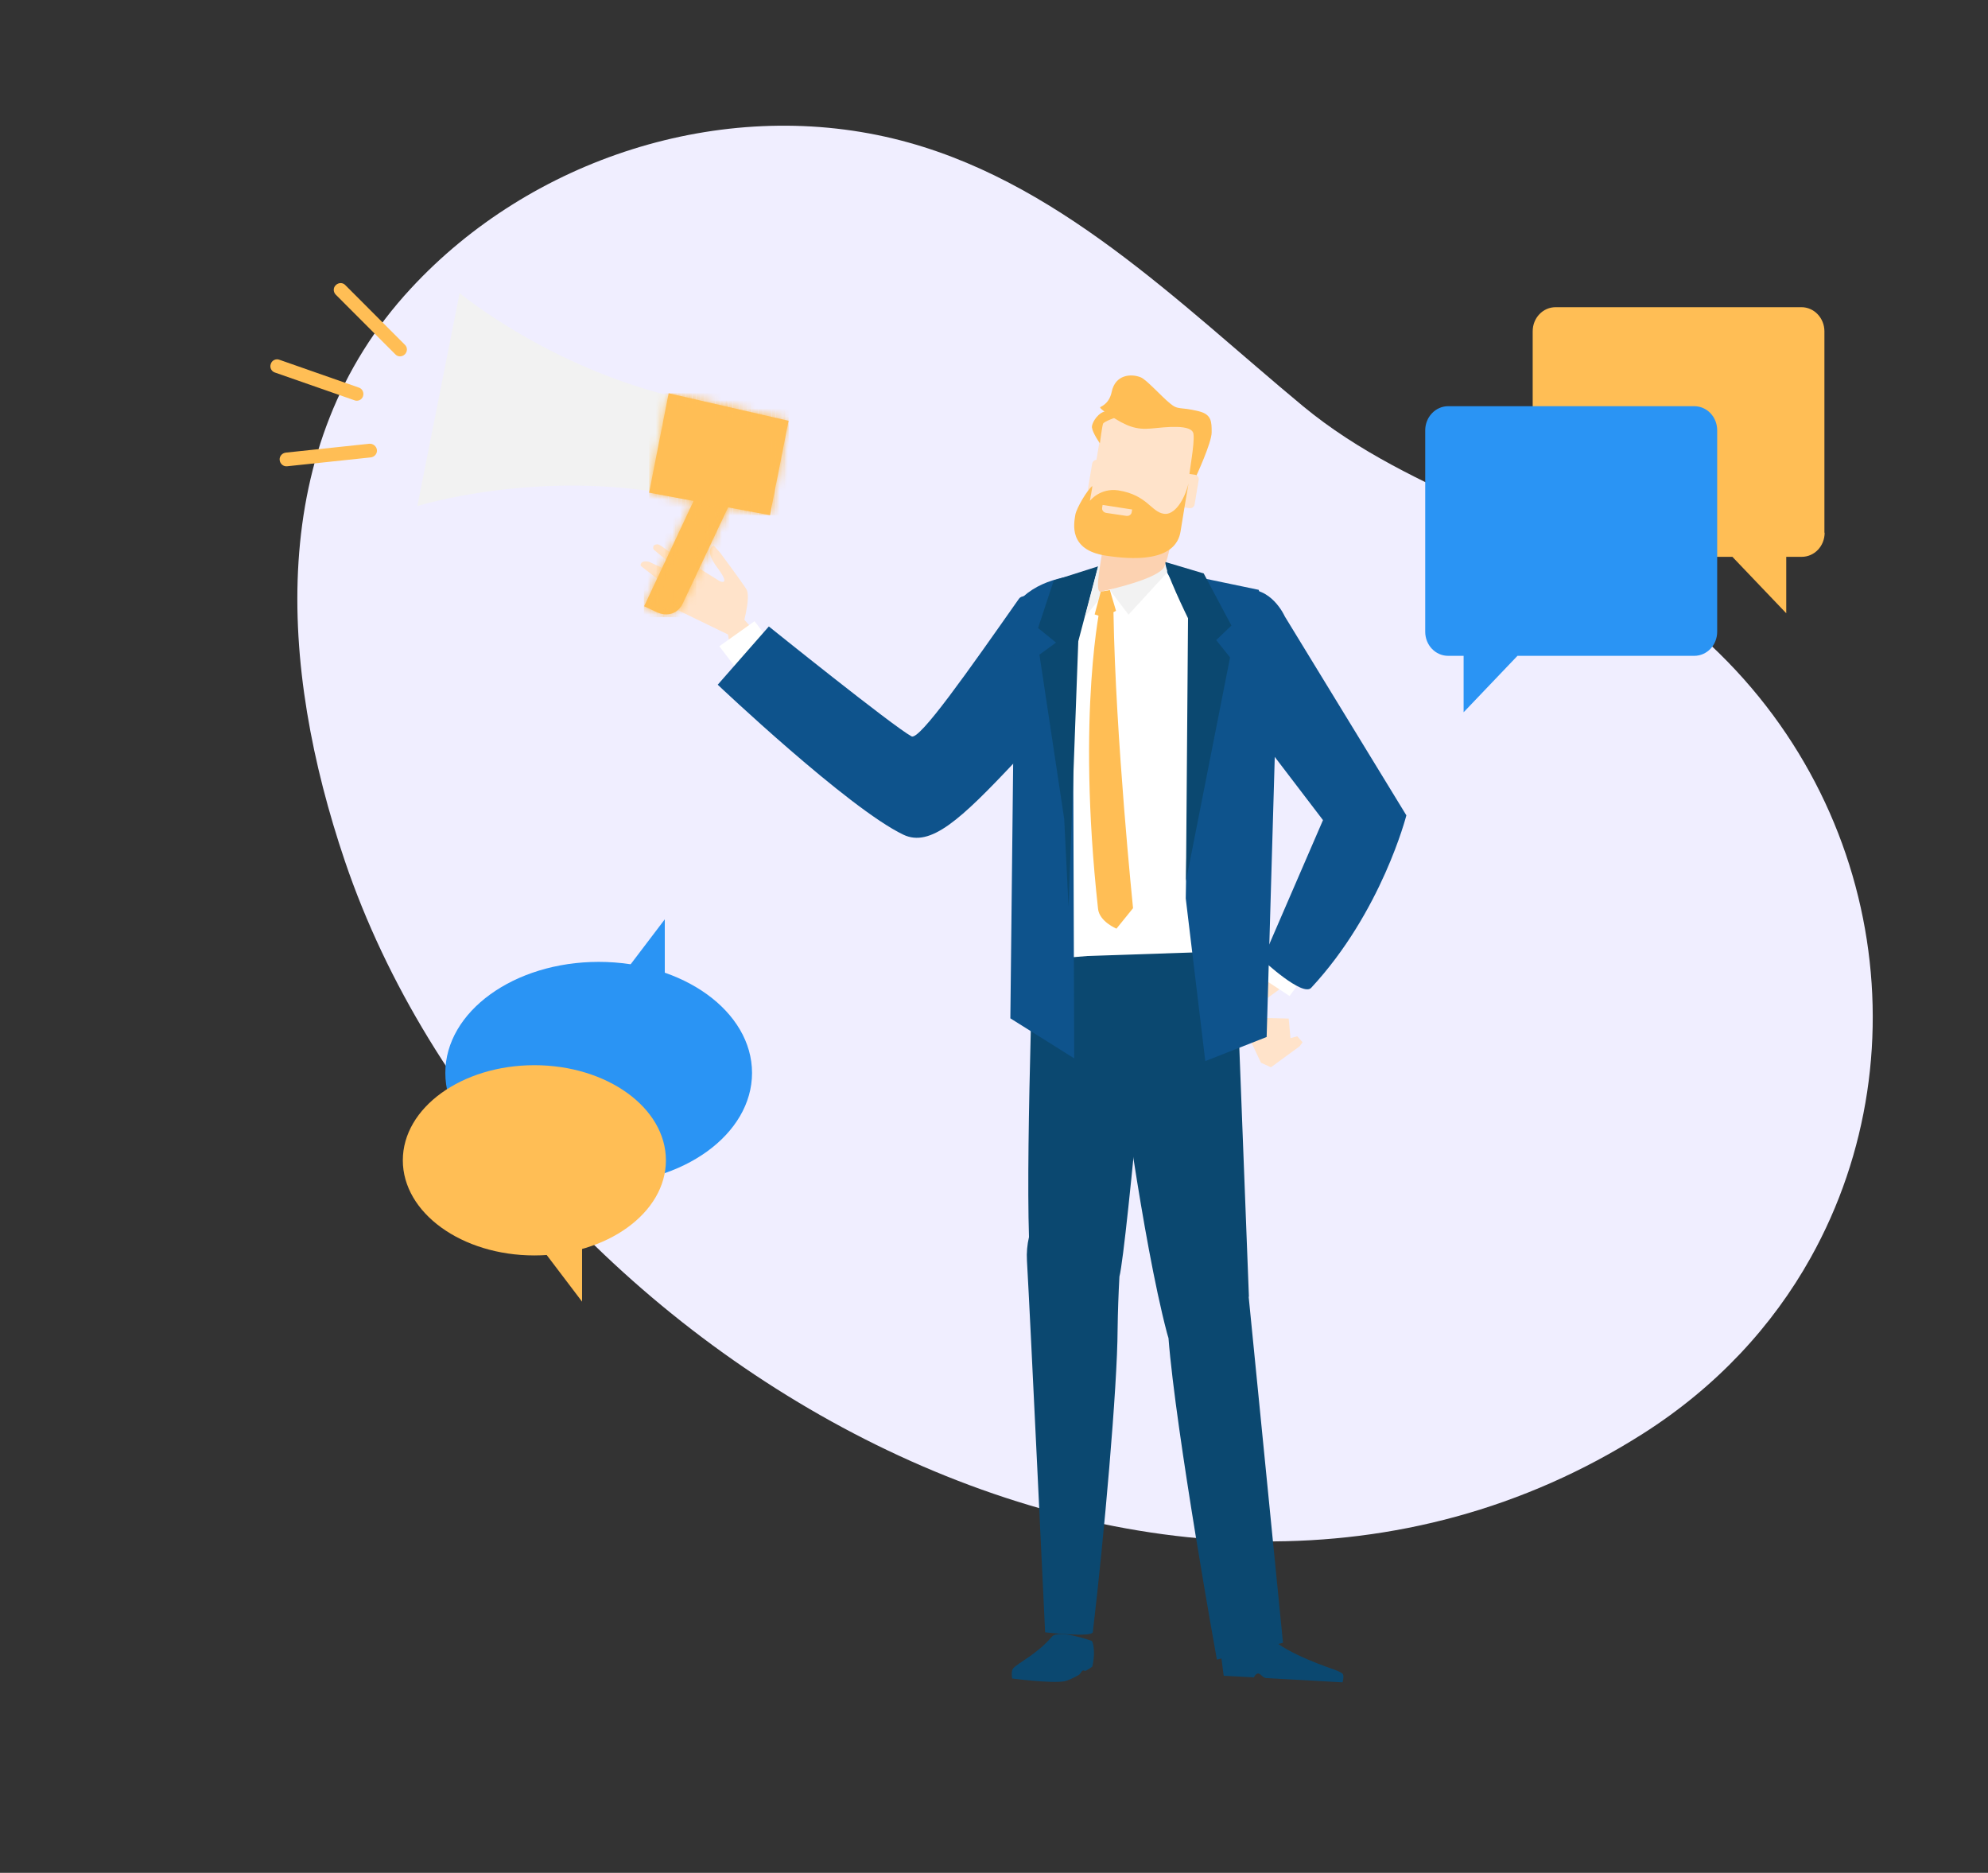 <svg fill="none" height="227" viewBox="0 0 241 227" width="241" xmlns="http://www.w3.org/2000/svg" xmlns:xlink="http://www.w3.org/1999/xlink"><rect x="0" y="0" width="241" height="227" fill="#333333" stroke="none"/><mask id="a" height="16" maskUnits="userSpaceOnUse" width="11" x="78" y="59"><path d="m79.544 74.171-1.46-.69 6.638-14.122 3.718 1.765-5.646 11.971c-.606 1.324-1.928 1.71-3.25 1.076z" fill="#fff"/></mask><mask id="b" height="16" maskUnits="userSpaceOnUse" width="11" x="78" y="59"><path d="m79.544 74.171-1.46-.69 6.638-14.122 3.718 1.765-5.646 11.971c-.606 1.324-1.928 1.71-3.25 1.076z" fill="#fff"/></mask><mask id="c" height="16" maskUnits="userSpaceOnUse" width="11" x="78" y="59"><path d="m79.544 74.171-1.46-.69 6.638-14.122 3.718 1.765-5.646 11.971c-.606 1.324-1.928 1.71-3.25 1.076z" fill="#fff"/></mask><mask id="d" height="16" maskUnits="userSpaceOnUse" width="11" x="78" y="59"><path d="m79.544 74.171-1.46-.69 6.638-14.122 3.718 1.765-5.646 11.971c-.606 1.324-1.928 1.71-3.25 1.076z" fill="#fff"/></mask><mask id="e" height="16" maskUnits="userSpaceOnUse" width="11" x="78" y="59"><path d="m79.544 74.171-1.46-.69 6.638-14.122 3.718 1.765-5.646 11.971c-.606 1.324-1.928 1.71-3.25 1.076z" fill="#fff"/></mask><mask id="f" height="16" maskUnits="userSpaceOnUse" width="11" x="78" y="59"><path d="m79.544 74.171-1.46-.69 6.638-14.122 3.718 1.765-5.646 11.971c-.606 1.324-1.928 1.71-3.25 1.076z" fill="#fff"/></mask><mask id="g" height="16" maskUnits="userSpaceOnUse" width="11" x="78" y="59"><path d="m79.544 74.171-1.46-.69 6.638-14.122 3.718 1.765-5.646 11.971c-.606 1.324-1.928 1.71-3.25 1.076z" fill="#fff"/></mask><mask id="h" height="16" maskUnits="userSpaceOnUse" width="11" x="78" y="59"><path d="m79.544 74.171-1.46-.69 6.638-14.122 3.718 1.765-5.646 11.971c-.606 1.324-1.928 1.71-3.25 1.076z" fill="#fff"/></mask><mask id="i" height="16" maskUnits="userSpaceOnUse" width="11" x="78" y="59"><path d="m79.544 74.171-1.46-.69 6.638-14.122 3.718 1.765-5.646 11.971c-.606 1.324-1.928 1.71-3.25 1.076z" fill="#fff"/></mask><mask id="j" height="16" maskUnits="userSpaceOnUse" width="11" x="78" y="59"><path d="m79.544 74.171-1.46-.69 6.638-14.122 3.718 1.765-5.646 11.971c-.606 1.324-1.928 1.71-3.25 1.076z" fill="#fff"/></mask><mask id="k" height="16" maskUnits="userSpaceOnUse" width="11" x="78" y="59"><path d="m79.544 74.171-1.46-.69 6.638-14.122 3.718 1.765-5.646 11.971c-.606 1.324-1.928 1.71-3.25 1.076z" fill="#fff"/></mask><mask id="l" height="16" maskUnits="userSpaceOnUse" width="11" x="78" y="59"><path d="m79.544 74.171-1.46-.69 6.638-14.122 3.718 1.765-5.646 11.971c-.606 1.324-1.928 1.71-3.25 1.076z" fill="#fff"/></mask><mask id="m" height="16" maskUnits="userSpaceOnUse" width="11" x="78" y="59"><path d="m79.544 74.171-1.46-.69 6.638-14.122 3.718 1.765-5.646 11.971c-.606 1.324-1.928 1.71-3.25 1.076z" fill="#fff"/></mask><mask id="n" height="16" maskUnits="userSpaceOnUse" width="11" x="78" y="59"><path d="m79.544 74.171-1.46-.69 6.638-14.122 3.718 1.765-5.646 11.971c-.606 1.324-1.928 1.71-3.25 1.076z" fill="#fff"/></mask><mask id="o" height="16" maskUnits="userSpaceOnUse" width="11" x="78" y="59"><path d="m79.544 74.171-1.46-.69 6.638-14.122 3.718 1.765-5.646 11.971c-.606 1.324-1.928 1.71-3.25 1.076z" fill="#fff"/></mask><mask id="p" height="16" maskUnits="userSpaceOnUse" width="11" x="78" y="59"><path d="m79.544 74.171-1.46-.69 6.638-14.122 3.718 1.765-5.646 11.971c-.606 1.324-1.928 1.71-3.25 1.076z" fill="#fff"/></mask><mask id="q" height="16" maskUnits="userSpaceOnUse" width="11" x="78" y="59"><path d="m79.544 74.171-1.46-.69 6.638-14.122 3.718 1.765-5.646 11.971c-.606 1.324-1.928 1.71-3.25 1.076z" fill="#fff"/></mask><mask id="r" height="16" maskUnits="userSpaceOnUse" width="11" x="78" y="59"><path d="m79.544 74.171-1.46-.69 6.638-14.122 3.718 1.765-5.646 11.971c-.606 1.324-1.928 1.71-3.25 1.076z" fill="#fff"/></mask><mask id="s" height="16" maskUnits="userSpaceOnUse" width="11" x="78" y="59"><path d="m79.544 74.171-1.46-.69 6.638-14.122 3.718 1.765-5.646 11.971c-.606 1.324-1.928 1.71-3.25 1.076z" fill="#fff"/></mask><mask id="t" height="16" maskUnits="userSpaceOnUse" width="11" x="78" y="59"><path d="m79.544 74.171-1.46-.69 6.638-14.122 3.718 1.765-5.646 11.971c-.606 1.324-1.928 1.71-3.25 1.076z" fill="#fff"/></mask><mask id="u" height="16" maskUnits="userSpaceOnUse" width="11" x="78" y="59"><path d="m79.544 74.171-1.46-.69 6.638-14.122 3.718 1.765-5.646 11.971c-.606 1.324-1.928 1.71-3.25 1.076z" fill="#fff"/></mask><mask id="v" height="16" maskUnits="userSpaceOnUse" width="11" x="78" y="59"><path d="m79.544 74.171-1.46-.69 6.638-14.122 3.718 1.765-5.646 11.971c-.606 1.324-1.928 1.71-3.25 1.076z" fill="#fff"/></mask><mask id="w" height="16" maskUnits="userSpaceOnUse" width="11" x="78" y="59"><path d="m79.544 74.171-1.46-.69 6.638-14.122 3.718 1.765-5.646 11.971c-.606 1.324-1.928 1.71-3.25 1.076z" fill="#fff"/></mask><mask id="x" height="16" maskUnits="userSpaceOnUse" width="11" x="78" y="59"><path d="m79.544 74.171-1.46-.69 6.638-14.122 3.718 1.765-5.646 11.971c-.606 1.324-1.928 1.71-3.25 1.076z" fill="#fff"/></mask><mask id="y" height="16" maskUnits="userSpaceOnUse" width="11" x="78" y="59"><path d="m79.544 74.171-1.46-.69 6.638-14.122 3.718 1.765-5.646 11.971c-.606 1.324-1.928 1.71-3.25 1.076z" fill="#fff"/></mask><mask id="z" height="16" maskUnits="userSpaceOnUse" width="11" x="78" y="59"><path d="m79.544 74.171-1.46-.69 6.638-14.122 3.718 1.765-5.646 11.971c-.606 1.324-1.928 1.71-3.25 1.076z" fill="#fff"/></mask><mask id="A" height="16" maskUnits="userSpaceOnUse" width="11" x="78" y="59"><path d="m79.544 74.171-1.46-.69 6.638-14.122 3.718 1.765-5.646 11.971c-.606 1.324-1.928 1.71-3.25 1.076z" fill="#fff"/></mask><mask id="B" height="16" maskUnits="userSpaceOnUse" width="11" x="78" y="59"><path d="m79.544 74.171-1.46-.69 6.638-14.122 3.718 1.765-5.646 11.971c-.606 1.324-1.928 1.71-3.25 1.076z" fill="#fff"/></mask><mask id="C" height="16" maskUnits="userSpaceOnUse" width="11" x="78" y="59"><path d="m79.544 74.171-1.46-.69 6.638-14.122 3.718 1.765-5.646 11.971c-.606 1.324-1.928 1.71-3.25 1.076z" fill="#fff"/></mask><mask id="D" height="16" maskUnits="userSpaceOnUse" width="11" x="78" y="59"><path d="m79.544 74.171-1.46-.69 6.638-14.122 3.718 1.765-5.646 11.971c-.606 1.324-1.928 1.71-3.25 1.076z" fill="#fff"/></mask><mask id="E" height="16" maskUnits="userSpaceOnUse" width="11" x="78" y="59"><path d="m79.544 74.171-1.46-.69 6.638-14.122 3.718 1.765-5.646 11.971c-.606 1.324-1.928 1.71-3.25 1.076z" fill="#fff"/></mask><mask id="F" height="16" maskUnits="userSpaceOnUse" width="11" x="78" y="59"><path d="m79.544 74.171-1.46-.69 6.638-14.122 3.718 1.765-5.646 11.971c-.606 1.324-1.928 1.71-3.25 1.076z" fill="#fff"/></mask><mask id="G" height="16" maskUnits="userSpaceOnUse" width="11" x="78" y="59"><path d="m79.544 74.171-1.46-.69 6.638-14.122 3.718 1.765-5.646 11.971c-.606 1.324-1.928 1.71-3.25 1.076z" fill="#fff"/></mask><mask id="H" height="16" maskUnits="userSpaceOnUse" width="11" x="78" y="59"><path d="m79.544 74.171-1.46-.69 6.638-14.122 3.718 1.765-5.646 11.971c-.606 1.324-1.928 1.71-3.25 1.076z" fill="#fff"/></mask><mask id="I" height="16" maskUnits="userSpaceOnUse" width="18" x="78" y="47"><path d="m93.342 62.448-14.653-2.731 2.369-12.053 14.543 3.337z" fill="#fff"/></mask><mask id="J" height="16" maskUnits="userSpaceOnUse" width="18" x="78" y="47"><path d="m93.342 62.448-14.653-2.731 2.369-12.053 14.543 3.337z" fill="#fff"/></mask><mask id="K" height="16" maskUnits="userSpaceOnUse" width="18" x="78" y="47"><path d="m93.342 62.448-14.653-2.731 2.369-12.053 14.543 3.337z" fill="#fff"/></mask><mask id="L" height="16" maskUnits="userSpaceOnUse" width="18" x="78" y="47"><path d="m93.342 62.448-14.653-2.731 2.369-12.053 14.543 3.337z" fill="#fff"/></mask><mask id="M" height="16" maskUnits="userSpaceOnUse" width="18" x="78" y="47"><path d="m93.342 62.448-14.653-2.731 2.369-12.053 14.543 3.337z" fill="#fff"/></mask><path d="m219.517 152.418c14.019-25.127 8.373-58.557-16.581-78.029-13.661-10.647-31.592-14.067-45.005-25.182-15.066-12.495-29.967-27.665-49.632-32.409-20.905-5.048-43.931 2.427-58.474 18.149-17.738 19.114-15.947 46.007-8.015 69.424 20.134 59.357 99.32 106.246 157.325 69.424 8.951-5.682 15.755-13.074 20.382-21.376z" fill="#f0eeff"/><path d="m221.196 64.568c0 1.627-1.239 2.924-2.782 2.924h-1.872v6.84l-6.528-6.84h-21.428c-1.543 0-2.782-1.296-2.782-2.924v-24.41c0-1.627 1.239-2.924 2.782-2.924h29.801c1.542 0 2.782 1.324 2.782 2.924v24.41z" fill="#ffbe55"/><path d="m172.776 76.568c0 1.627 1.24 2.924 2.782 2.924h1.873v6.84l6.528-6.84h21.428c1.543 0 2.782-1.296 2.782-2.924v-24.41c0-1.627-1.239-2.924-2.782-2.924h-29.829c-1.542 0-2.782 1.324-2.782 2.924z" fill="#2a94f4"/><path d="m154.074 129.362 3.471-2.538.358-.496-.634-.717-.826.22-.22-2.372-4.077-.11-2.148-.607 2.865 6.068z" fill="#ffe3ca"/><path d="m161.236 104.753-11.21 17.68s.854 2.234 1.763.855c.11-.166-.633-.524.138-1.076 3.085-2.206 8.538-6.096 11.045-9.185 3.305-4.054 3.442-9.488 3.442-9.488z" fill="#ffe3ca"/><path d="m156.333 120.728-4.076-2.676 3.112-4.247 4.077 2.648z" fill="#fff"/><path d="m148.869 84.318 11.513 15.087-7.327 16.935s4.848 4.524 5.895 3.393c8.565-9.213 11.54-20.907 11.54-20.907l-14.735-24.107s-1.681-3.806-5.041-3.172c-6.775 1.269-2.671 11.143-1.845 12.771z" fill="#0e538c"/><g fill="#0b4870"><path d="m122.814 202.233c-.276.331-.111 1.214-.111 1.214s4.793.634 6.363.331c.413-.083 1.102-.414 1.735-.773.11-.055.303-.413.413-.496.193-.11.303.083.468-.028.441-.248.744-.469.744-.496.468-2.179-.055-3.089-.055-3.089s-4.049-1.462-4.848-.524c-1.872 2.206-4.103 3.144-4.709 3.861zm25.064-2.703.468 3.586 3.663.193s.22-.497.551-.469c.248.027.551.524.909.552.771.055 1.625.082 1.955.11.689.027 7.327.414 7.327.414s.22-.745.027-1.021c-.082-.138-.688-.414-1.101-.552-1.846-.634-7.162-2.592-7.988-4.413-.991-2.206-5.811 1.6-5.811 1.6z"/><path d="m140.193 110.303-13.165-.303s-1.9 8.026-2.066 14.812c-.248 9.653-.413 19.197-.22 25.127-.22.938-.303 1.903-.248 2.841.413 7.143 2.203 45.069 2.203 45.069s5.702.662 5.784-.028c1.35-11.364 2.975-29.706 3.003-36.684.027-2.179.11-4.358.22-6.399.909-3.503 4.489-44.435 4.489-44.435z"/><path d="m155.534 199.117-4.159-41.924c0-.028.028-.028.028-.028l-1.598-41.456-17.655-1.186s1.102 2.538 3.471 13.46c0 0 2.837 22.121 5.839 33.54.055.248.138.442.193.662.881 11.392 5.866 38.974 5.866 38.974z"/></g><path d="m102.267 87.019s-5.343-4.22-12.973-12.963c-2.589-2.951-1.322.248-.881 3.944s7.629 11.033 15.506 13.101c7.878 2.069-1.652-4.082-1.652-4.082z" fill="#ffe3ca"/><path d="m89.9 76.375s1.212-3.972.578-4.965c-.633-.993-3.195-4.441-3.195-4.441l-.744-.827s-1.322.331.413 2.648.303 1.655.303 1.655l-2.341-1.462-3.03-1.572-1.239-.883s-.661-.552-.936-.552c-.771.028-.468.634-.468.634l4.6 3.834-5.151-2.344s-.716-.193-.936.138c-.22.303 0 .414 0 .414l5.233 4.082-2.809-.91s-.689-.165-.936.138c-.248.331-.331.414-.331.414l10.301 4.992z" fill="#ffe3ca"/><path d="m89.735 81.641-2.534-3.31 4.269-3.034 2.534 3.31z" fill="#fff"/><path d="m134.216 76.621s.689 3.117-11.155 15.694c-6.61 7.034-10.273 10.426-13.551 8.854-6.693-3.2-22.502-18.177-22.502-18.177l6.197-7.061s14.983 12.053 17.297 13.322c.964.524 6.941-8.026 13.028-16.687 1.101-1.6 9.888 3.2 10.686 4.055z" fill="#0e538c"/><path d="m124.356 73.811 8.732-4.661 6.555-1.462 3.69 1.958s7.685 4.413 8.456 4.413-.248 41.152-.248 41.152l-19.693.662-7.161.58z" fill="#fff"/><path d="m130.223 128.284-.165-50.558 2.809-8.33c-3.608.441-7.244.8-9.833 3.972l-.551 50.062zm11.127-59.136 2.975 5.461-.579 34.284 2.369 19.721 7.437-2.923 1.349-46.504-2.313-7.695z" fill="#0e538c"/><path d="m129.011 99.264-3.002-19.914 2.011-1.462-2.176-1.765 1.9-5.765 5.371-1.71-2.396 9.075-1.185 32.161z" fill="#0b4870"/><path d="m133.472 73.008s-3.002 13.101-.358 37.153c.166 1.544 2.231 2.399 2.231 2.399l2.011-2.482s-2.121-20.686-2.369-35.719c-.055-1.875-1.597.441-1.515-1.351z" fill="#ffbe55"/><path d="m134.547 71.524 2.259 2.979 4.682-5.103v-.855zm-1.322-3.227-1.68 6.427 2.231-2.675z" fill="#f2f2f2"/><path d="m142.231 64.375c-.22 1.076-.634 3.337-1.074 4.303-.689 1.489-6.776 2.813-7.685 3.034-.936.221.221-4.496.221-5.572 0-.828.551-.552-.111-1.738h8.649z" fill="#fcd2b1"/><path d="m131.875 62.002c-.165.91.496 1.793 1.46 1.931l7.822 1.214c.964.138 1.873-.469 2.011-1.407l1.845-11.088c.165-.91-.496-1.793-1.46-1.931l-7.822-1.186c-.964-.138-1.873.469-2.011 1.407z" fill="#ffe3ca"/><path d="m133.335 53.731s-.881-1.241-.964-1.931c-.055-.358.496-1.545 1.46-1.903.964-.359 1.515.662 1.515.662s-1.515.524-1.625.8c-.111.276-.386 2.372-.386 2.372z" fill="#ffbe55"/><path d="m144.986 57.761s1.9-4.082 1.9-5.351c0-1.296 0-2.179-1.57-2.565-2.341-.579-2.451-.083-3.498-.965-1.046-.855-2.836-2.869-3.525-3.144-1.157-.469-3.085-.358-3.526 1.765-.33 1.572-1.432 1.793-1.404 1.876.055.193.468.469 1.157.938 2.01 1.379 3.277 1.793 5.012 1.627 1.736-.166 4.986-.579 5.151.662s-.578 4.827-.496 5.103c.083.303.496.221.799.055z" fill="#ffbe55"/><path d="m141.984 60.708c-.055.303.165.607.495.634l1.681.248c.33.055.633-.166.661-.469l.495-2.951c.055-.303-.165-.607-.495-.634l-1.681-.248c-.33-.055-.633.166-.661.469zm-10.081-1.545c-.055.303.165.607.496.634l1.68.248c.33.055.633-.165.661-.469l.496-2.951c.055-.303-.166-.607-.496-.634l-1.68-.248c-.331-.055-.606.165-.661.469z" fill="#ffe3ca"/><path d="m144.077 58.609s-.744 4.358-.964 5.82c-.221 1.324-1.267 4.11-9.034 2.924-4.6-.69-3.884-3.917-3.719-4.965.138-.8 1.488-3.089 2.066-3.475.028 0-.303 1.793-.303 1.793s1.24-1.6 3.443-1.269c3.526.552 3.994 2.648 5.564 2.841 1.212.166 2.423-1.572 2.947-3.668z" fill="#ffbe55"/><path d="m136.53 62.527-2.424-.359c-.331-.055-.551-.331-.496-.634l.055-.331 3.581.552-.055.331c-.028.276-.331.496-.661.441z" fill="#ffe3ca"/><path d="m133.445 71.716 1.102-.193.743 2.51-1.46.8-1.129-.359z" fill="#ffbe55"/><path d="m141.295 68.125c-.248.745 2.727 6.813 2.727 6.813l-.248 31.857 5.343-27.113-1.68-2.096 1.845-1.765-3.36-6.316z" fill="#0b4870"/><path d="m55.72 35.523-2.562 12.908-2.562 12.908s14.625-4.579 31.261-1.296l1.129-5.682 1.129-5.737c-16.608-3.282-28.397-13.101-28.397-13.101z" fill="#f2f2f2"/><path d="m79.544 74.171-1.46-.69 6.638-14.122 3.718 1.765-5.646 11.971c-.606 1.324-1.928 1.71-3.25 1.076z" fill="#ffbe55"/><g mask="url(#a)"><path d="m88.275 59.359h.165v15.446h-.165zm-.165 0h.165v15.446h-.165z" fill="#ffbe55"/></g><g mask="url(#b)"><path d="m87.944 59.359h.165v15.446h-.165z" fill="#ffbe55"/></g><g mask="url(#c)"><path d="m87.807 59.359h.165v15.446h-.165zm-.165 0h.165v15.446h-.165z" fill="#ffbe55"/></g><g mask="url(#d)"><path d="m87.476 59.359h.165v15.446h-.165zm-.165 0h.165v15.446h-.165zm-.165 0h.165v15.446h-.165z" fill="#ffbe55"/></g><g mask="url(#e)"><path d="m87.008 59.359h.165v15.446h-.165z" fill="#ffbe55"/></g><g mask="url(#f)"><path d="m86.843 59.359h.165v15.446h-.165zm-.165 0h.165v15.446h-.165z" fill="#ffbe55"/></g><g mask="url(#g)"><path d="m86.512 59.359h.165v15.446h-.165z" fill="#ffbe55"/></g><g mask="url(#h)"><path d="m86.374 59.359h.165v15.446h-.165zm-.165 0h.165v15.446h-.165zm-.165 0h.165v15.446h-.165z" fill="#ffbe55"/></g><g mask="url(#i)"><path d="m85.878 59.359h.165v15.446h-.165zm-.165 0h.165v15.446h-.165z" fill="#ffbe55"/></g><g mask="url(#j)"><path d="m85.575 59.359h.165v15.446h-.165z" fill="#ffbe55"/></g><g mask="url(#k)"><path d="m85.411 59.359h.165v15.446h-.165zm-.165 0h.165v15.446h-.165zm-.165 0h.165v15.446h-.165z" fill="#ffbe55"/></g><g mask="url(#l)"><path d="m84.942 59.359h.165v15.446h-.165z" fill="#ffbe55"/></g><g mask="url(#m)"><path d="m84.777 59.359h.165v15.446h-.165zm-.165 0h.165v15.446h-.165z" fill="#ffbe55"/></g><g mask="url(#n)"><path d="m84.447 59.359h.165v15.446h-.165zm-.165 0h.165v15.446h-.165z" fill="#ffbe55"/></g><g mask="url(#o)"><path d="m84.144 59.359h.165v15.446h-.165zm-.165 0h.165v15.446h-.165z" fill="#ffbe55"/></g><g mask="url(#p)"><path d="m83.813 59.359h.165v15.446h-.165zm-.165 0h.165v15.446h-.165z" fill="#ffbe55"/></g><g mask="url(#q)"><path d="m83.482 59.359h.165v15.446h-.165z" fill="#ffbe55"/></g><g mask="url(#r)"><path d="m83.344 59.359h.165v15.446h-.165zm-.165 0h.165v15.446h-.165zm-.165 0h.165v15.446h-.165z" fill="#ffbe55"/></g><g mask="url(#s)"><path d="m82.849 59.359h.165v15.446h-.165zm-.165 0h.165v15.446h-.165z" fill="#ffbe55"/></g><g mask="url(#t)"><path d="m82.546 59.359h.165v15.446h-.165z" fill="#ffbe55"/></g><g mask="url(#u)"><path d="m82.38 59.359h.165v15.446h-.165zm-.165 0h.165v15.446h-.165zm-.165 0h.165v15.446h-.165z" fill="#ffbe55"/></g><g mask="url(#v)"><path d="m81.885 59.359h.165v15.446h-.165z" fill="#ffbe55"/></g><g mask="url(#w)"><path d="m81.747 59.359h.165v15.446h-.165zm-.165 0h.165v15.446h-.165z" fill="#ffbe55"/></g><g mask="url(#x)"><path d="m81.416 59.359h.165v15.446h-.165zm-.165 0h.165v15.446h-.165z" fill="#ffbe55"/></g><g mask="url(#y)"><path d="m81.114 59.359h.165v15.446h-.165zm-.165 0h.165v15.446h-.165z" fill="#ffbe55"/></g><g mask="url(#z)"><path d="m80.783 59.359h.165v15.446h-.165zm-.165 0h.165v15.446h-.165z" fill="#ffbe55"/></g><g mask="url(#A)"><path d="m80.453 59.359h.165v15.446h-.165z" fill="#ffbe55"/></g><g mask="url(#B)"><path d="m80.315 59.359h.165v15.446h-.165zm-.165 0h.165v15.446h-.165zm-.165 0h.165v15.446h-.165z" fill="#ffbe55"/></g><g mask="url(#C)"><path d="m79.82 59.359h.165v15.446h-.165zm-.165 0h.165v15.446h-.165z" fill="#ffbe55"/></g><g mask="url(#D)"><path d="m79.517 59.359h.165v15.446h-.165z" fill="#ffbe55"/></g><g mask="url(#E)"><path d="m79.351 59.359h.165v15.446h-.165zm-.165 0h.165v15.446h-.165zm-.165 0h.165v15.446h-.165z" fill="#ffbe55"/></g><g mask="url(#F)"><path d="m78.856 59.359h.165v15.446h-.165z" fill="#ffbe55"/></g><g mask="url(#G)"><path d="m78.717 59.359h.165v15.446h-.165zm-.165 0h.165v15.446h-.165z" fill="#ffbe55"/></g><g mask="url(#H)"><path d="m78.387 59.359h.165v15.446h-.165zm-.165 0h.165v15.446h-.165zm-.165 0h.165v15.446h-.165z" fill="#ffbe55"/></g><path d="m93.342 62.448-14.653-2.731 2.369-12.053 14.543 3.337z" fill="#ffbe55"/><g mask="url(#I)"><path d="m95.353 47.664h.248v14.784h-.248zm-.276 0h.248v14.784h-.248z" fill="#ffbe55"/></g><g mask="url(#J)"><path d="m94.83 47.664h.276v14.784h-.276zm-.275 0h.248v14.784h-.248zm-.248 0h.248v14.784h-.248zm-.248 0h.248v14.784h-.248zm-.275 0h.248v14.784h-.248zm-.248 0h.248v14.784h-.248zm-.275 0h.248v14.784h-.248zm-.248 0h.248v14.784h-.248zm-.275 0h.275v14.784h-.275zm-.248 0h.248v14.784h-.248zm-.275 0h.248v14.784h-.248zm-.248 0h.248v14.784h-.248zm-.276 0h.248v14.784h-.248zm-.248 0h.248v14.784h-.248zm-.248 0h.248v14.784h-.248zm-.276 0h.248v14.784h-.248z" fill="#ffbe55"/></g><g mask="url(#K)"><path d="m90.67 47.664h.275v14.784h-.275zm-.275 0h.248v14.784h-.248zm-.248 0h.248v14.784h-.248zm-.276 0h.248v14.784h-.248zm-.248 0h.248v14.784h-.248zm-.275 0h.248v14.784h-.248zm-.248 0h.248v14.784h-.248zm-.248 0h.248v14.784h-.248zm-.276 0h.248v14.784h-.248zm-.248 0h.248v14.784h-.248zm-.275 0h.248v14.784h-.248z" fill="#ffbe55"/></g><g mask="url(#L)"><path d="m87.806 47.664h.276v14.784h-.276zm-.275 0h.248v14.784h-.248zm-.248 0h.248v14.784h-.248zm-.275 0h.248v14.784h-.248zm-.248 0h.248v14.784h-.248zm-.275 0h.248v14.784h-.248zm-.248 0h.248v14.784h-.248zm-.248 0h.248v14.784h-.248zm-.275 0h.275v14.784h-.275zm-.248 0h.248v14.784h-.248zm-.275 0h.248v14.784h-.248zm-.248 0h.248v14.784h-.248zm-.275 0h.248v14.784h-.248zm-.248 0h.248v14.784h-.248zm-.275 0h.248v14.784h-.248zm-.248 0h.248v14.784h-.248zm-.276 0h.248v14.784h-.248z" fill="#ffbe55"/></g><g mask="url(#M)"><path d="m83.372 47.664h.276v14.784h-.276zm-.248 0h.248v14.784h-.248zm-.275 0h.248v14.784h-.248zm-.248 0h.248v14.784h-.248zm-.275 0h.248v14.784h-.248zm-.248 0h.248v14.784h-.248zm-.275 0h.248v14.784h-.248zm-.248 0h.248v14.784h-.248zm-.275 0h.275v14.784h-.275zm-.248 0h.248v14.784h-.248zm-.275 0h.248v14.784h-.248zm-.248 0h.248v14.784h-.248zm-.248 0h.248v14.784h-.248zm-.275 0h.248v14.784h-.248zm-.248 0h.248v14.784h-.248zm-.276 0h.248v14.784h-.248zm-.248 0h.248v14.784h-.248zm-.276 0h.276v14.784h-.276zm-.248 0h.248v14.784h-.248z" fill="#ffbe55"/></g><path d="m72.576 143.506c10.268 0 18.591-6.026 18.591-13.46s-8.324-13.46-18.591-13.46-18.591 6.026-18.591 13.46 8.324 13.46 18.591 13.46z" fill="#2a94f4"/><path d="m64.78 152.168c8.807 0 15.947-5.162 15.947-11.529 0-6.368-7.14-11.53-15.947-11.53-8.807 0-15.947 5.162-15.947 11.53 0 6.367 7.14 11.529 15.947 11.529z" fill="#ffbe55"/><path d="m65.166 150.656h5.398v7.116z" fill="#ffbe55"/><path d="m74.283 119.732h6.307v-8.302z" fill="#2a94f4"/><path d="m49.081 42.946c-.331.331-.854.331-1.157 0l-7.216-7.226c-.331-.331-.331-.855 0-1.159.331-.331.854-.331 1.157 0l7.216 7.226c.331.303.331.828 0 1.159zm-3.388 11.584c.055.441-.275.855-.744.91l-10.136 1.076c-.441.055-.854-.276-.909-.745-.055-.441.275-.855.744-.91l10.136-1.076c.441-.028.854.303.909.745zm-1.68-6.509c-.138.441-.633.662-1.047.496l-9.64-3.365c-.441-.138-.661-.634-.496-1.048.138-.441.633-.662 1.047-.496l9.612 3.365c.441.138.661.607.523 1.048z" fill="#ffbe55"/></svg>